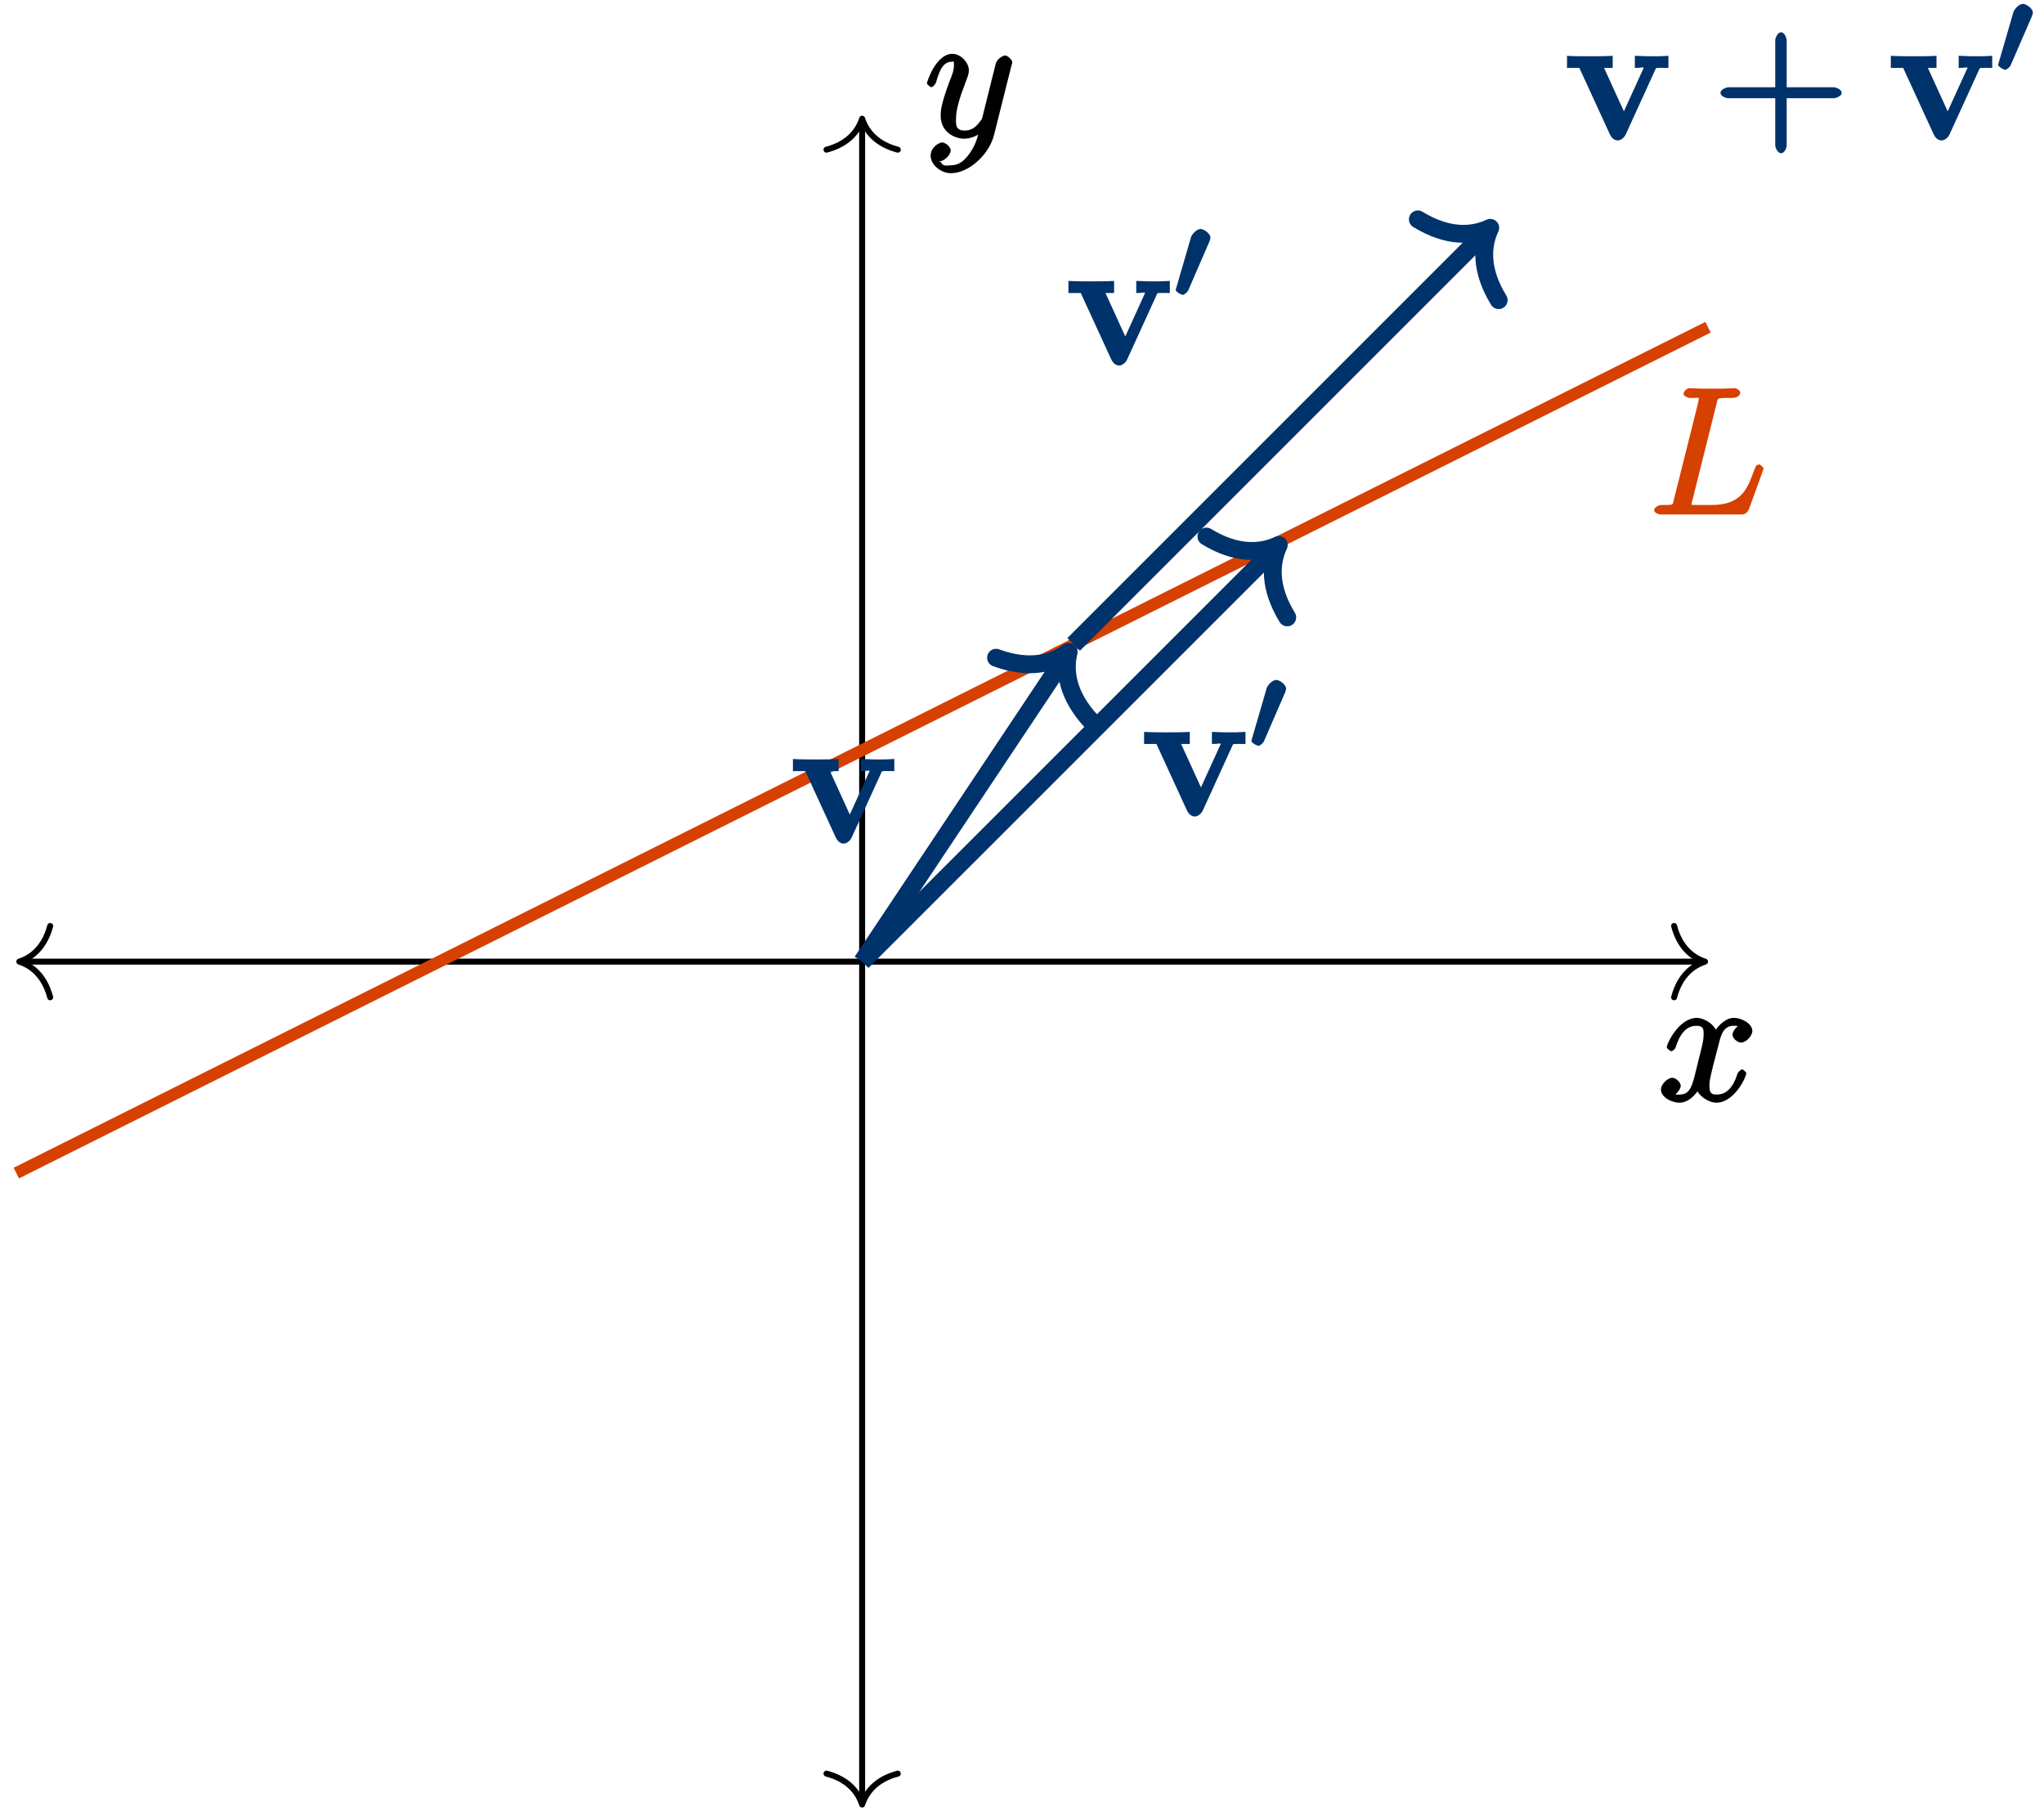 <?xml version="1.0" encoding="UTF-8"?>
<svg xmlns="http://www.w3.org/2000/svg" xmlns:xlink="http://www.w3.org/1999/xlink" width="137pt" height="122pt" viewBox="0 0 137 122" version="1.1">
<defs>
<g>
<symbol overflow="visible" id="glyph0-0">
<path style="stroke:none;" d=""/>
</symbol>
<symbol overflow="visible" id="glyph0-1">
<path style="stroke:none;" d="M 5.672 -5.172 C 5.281 -5.109 4.969 -4.656 4.969 -4.438 C 4.969 -4.141 5.359 -3.906 5.531 -3.906 C 5.891 -3.906 6.297 -4.359 6.297 -4.688 C 6.297 -5.188 5.562 -5.562 5.062 -5.562 C 4.344 -5.562 3.766 -4.703 3.656 -4.469 L 3.984 -4.469 C 3.703 -5.359 2.812 -5.562 2.594 -5.562 C 1.375 -5.562 0.562 -3.844 0.562 -3.578 C 0.562 -3.531 0.781 -3.328 0.859 -3.328 C 0.953 -3.328 1.094 -3.438 1.156 -3.578 C 1.562 -4.922 2.219 -5.031 2.562 -5.031 C 3.094 -5.031 3.031 -4.672 3.031 -4.391 C 3.031 -4.125 2.969 -3.844 2.828 -3.281 L 2.422 -1.641 C 2.234 -0.922 2.062 -0.422 1.422 -0.422 C 1.359 -0.422 1.172 -0.375 0.922 -0.531 L 0.812 -0.281 C 1.25 -0.359 1.5 -0.859 1.5 -1 C 1.5 -1.25 1.156 -1.547 0.938 -1.547 C 0.641 -1.547 0.172 -1.141 0.172 -0.75 C 0.172 -0.25 0.891 0.125 1.406 0.125 C 1.984 0.125 2.5 -0.375 2.75 -0.859 L 2.469 -0.969 C 2.672 -0.266 3.438 0.125 3.875 0.125 C 5.094 0.125 5.891 -1.594 5.891 -1.859 C 5.891 -1.906 5.688 -2.109 5.625 -2.109 C 5.516 -2.109 5.328 -1.906 5.297 -1.812 C 4.969 -0.75 4.453 -0.422 3.906 -0.422 C 3.484 -0.422 3.422 -0.578 3.422 -1.062 C 3.422 -1.328 3.469 -1.516 3.656 -2.312 L 4.078 -3.938 C 4.25 -4.656 4.5 -5.031 5.062 -5.031 C 5.078 -5.031 5.297 -5.062 5.547 -4.906 Z M 5.672 -5.172 "/>
</symbol>
<symbol overflow="visible" id="glyph0-2">
<path style="stroke:none;" d="M 3.031 1.094 C 2.703 1.547 2.359 1.906 1.766 1.906 C 1.625 1.906 1.203 2.031 1.109 1.703 C 0.906 1.641 0.969 1.641 0.984 1.641 C 1.344 1.641 1.75 1.188 1.75 0.906 C 1.75 0.641 1.359 0.375 1.188 0.375 C 0.984 0.375 0.406 0.688 0.406 1.266 C 0.406 1.875 1.094 2.438 1.766 2.438 C 2.969 2.438 4.328 1.188 4.656 -0.125 L 5.828 -4.797 C 5.844 -4.859 5.875 -4.922 5.875 -5 C 5.875 -5.172 5.562 -5.453 5.391 -5.453 C 5.281 -5.453 4.859 -5.25 4.766 -4.891 L 3.891 -1.375 C 3.828 -1.156 3.875 -1.25 3.781 -1.109 C 3.531 -0.781 3.266 -0.422 2.688 -0.422 C 2.016 -0.422 2.109 -0.922 2.109 -1.25 C 2.109 -1.922 2.438 -2.844 2.766 -3.703 C 2.891 -4.047 2.969 -4.219 2.969 -4.453 C 2.969 -4.953 2.453 -5.562 1.859 -5.562 C 0.766 -5.562 0.156 -3.688 0.156 -3.578 C 0.156 -3.531 0.375 -3.328 0.453 -3.328 C 0.562 -3.328 0.734 -3.531 0.781 -3.688 C 1.062 -4.703 1.359 -5.031 1.828 -5.031 C 1.938 -5.031 1.969 -5.172 1.969 -4.781 C 1.969 -4.469 1.844 -4.125 1.656 -3.672 C 1.078 -2.109 1.078 -1.703 1.078 -1.422 C 1.078 -0.281 2.062 0.125 2.656 0.125 C 3 0.125 3.531 -0.031 3.844 -0.344 L 3.688 -0.516 C 3.516 0.141 3.438 0.5 3.031 1.094 Z M 3.031 1.094 "/>
</symbol>
<symbol overflow="visible" id="glyph0-3">
<path style="stroke:none;" d="M 4.547 -7.391 C 4.656 -7.844 4.531 -7.812 5.578 -7.812 C 5.906 -7.812 6.141 -7.953 6.141 -8.188 C 6.141 -8.312 5.859 -8.469 5.812 -8.469 C 5.562 -8.469 5.297 -8.438 5.062 -8.438 L 3.453 -8.438 C 3.234 -8.438 2.969 -8.469 2.734 -8.469 C 2.641 -8.469 2.344 -8.312 2.344 -8.078 C 2.344 -7.953 2.625 -7.812 2.797 -7.812 C 3.531 -7.812 3.359 -7.859 3.359 -7.734 C 3.359 -7.703 3.359 -7.641 3.312 -7.453 L 1.703 -1.031 C 1.594 -0.609 1.734 -0.641 0.891 -0.641 C 0.672 -0.641 0.375 -0.484 0.375 -0.281 C 0.375 -0.141 0.625 0 0.859 0 L 6.219 0 C 6.484 0 6.641 -0.156 6.734 -0.375 L 7.656 -2.922 C 7.672 -2.969 7.703 -3.047 7.703 -3.078 C 7.703 -3.156 7.484 -3.359 7.422 -3.359 C 7.406 -3.359 7.234 -3.312 7.203 -3.266 C 7.188 -3.25 7.141 -3.125 7.047 -2.891 C 6.656 -1.844 6.281 -0.641 4.266 -0.641 L 3.125 -0.641 C 2.953 -0.641 2.922 -0.641 2.859 -0.656 C 2.719 -0.672 2.875 -0.531 2.875 -0.641 C 2.875 -0.719 2.891 -0.781 2.922 -0.891 Z M 4.547 -7.391 "/>
</symbol>
<symbol overflow="visible" id="glyph1-0">
<path style="stroke:none;" d=""/>
</symbol>
<symbol overflow="visible" id="glyph1-1">
<path style="stroke:none;" d="M 6.047 -4.656 C 6.125 -4.844 6.047 -4.797 6.938 -4.797 L 6.938 -5.609 C 6.375 -5.578 6.344 -5.578 5.859 -5.578 C 5.531 -5.578 5.516 -5.578 4.688 -5.609 L 4.688 -4.797 C 5.156 -4.797 5.266 -4.875 5.266 -4.797 C 5.266 -4.781 5.312 -4.875 5.328 -4.906 L 3.812 -1.578 L 4.094 -1.578 L 2.625 -4.797 L 3.203 -4.797 L 3.203 -5.609 C 2.797 -5.578 1.953 -5.578 1.641 -5.578 C 1.297 -5.578 0.594 -5.578 0.141 -5.609 L 0.141 -4.797 L 0.969 -4.797 L 3 -0.375 C 3.109 -0.141 3.281 0.062 3.547 0.062 C 3.734 0.062 3.969 -0.109 4.078 -0.344 Z M 6.047 -4.656 "/>
</symbol>
<symbol overflow="visible" id="glyph2-0">
<path style="stroke:none;" d=""/>
</symbol>
<symbol overflow="visible" id="glyph2-1">
<path style="stroke:none;" d="M 2.312 -3.922 C 2.344 -4.031 2.375 -4.094 2.375 -4.172 C 2.375 -4.438 1.938 -4.75 1.719 -4.75 C 1.406 -4.75 1.109 -4.328 1.078 -4.219 L 0.078 -0.781 C 0.047 -0.688 0.047 -0.656 0.047 -0.656 C 0.047 -0.578 0.281 -0.422 0.359 -0.391 C 0.516 -0.328 0.531 -0.328 0.547 -0.328 C 0.562 -0.328 0.812 -0.484 0.875 -0.609 Z M 2.312 -3.922 "/>
</symbol>
<symbol overflow="visible" id="glyph3-0">
<path style="stroke:none;" d=""/>
</symbol>
<symbol overflow="visible" id="glyph3-1">
<path style="stroke:none;" d="M 4.766 -2.766 L 8.062 -2.766 C 8.234 -2.766 8.609 -2.906 8.609 -3.125 C 8.609 -3.344 8.25 -3.5 8.062 -3.5 L 4.922 -3.5 L 4.922 -6.641 C 4.922 -6.812 4.766 -7.188 4.547 -7.188 C 4.328 -7.188 4.156 -6.828 4.156 -6.641 L 4.156 -3.5 L 1.031 -3.5 C 0.859 -3.5 0.484 -3.344 0.484 -3.125 C 0.484 -2.906 0.844 -2.766 1.031 -2.766 L 4.156 -2.766 L 4.156 0.391 C 4.156 0.562 4.328 0.922 4.547 0.922 C 4.766 0.922 4.922 0.578 4.922 0.391 L 4.922 -2.766 Z M 4.766 -2.766 "/>
</symbol>
</g>
</defs>
<g id="surface1">
<path style="fill:none;stroke-width:0.399;stroke-linecap:butt;stroke-linejoin:miter;stroke:rgb(0%,0%,0%);stroke-opacity:1;stroke-miterlimit:10;" d="M -56.294 -0 L 56.296 -0 " transform="matrix(1,0,0,-1,57.786,64.453)"/>
<path style="fill:none;stroke-width:0.399;stroke-linecap:round;stroke-linejoin:round;stroke:rgb(0%,0%,0%);stroke-opacity:1;stroke-miterlimit:10;" d="M -2.072 2.391 C -1.693 0.957 -0.849 0.277 -0.001 0 C -0.849 -0.277 -1.693 -0.957 -2.072 -2.39 " transform="matrix(-1,0,0,1,1.292,64.453)"/>
<path style="fill:none;stroke-width:0.399;stroke-linecap:round;stroke-linejoin:round;stroke:rgb(0%,0%,0%);stroke-opacity:1;stroke-miterlimit:10;" d="M -2.073 2.39 C -1.694 0.957 -0.851 0.277 0.001 -0 C -0.851 -0.277 -1.694 -0.957 -2.073 -2.391 " transform="matrix(1,0,0,-1,114.28,64.453)"/>
<g style="fill:rgb(0%,0%,0%);fill-opacity:1;">
  <use xlink:href="#glyph0-1" x="111.154" y="73.784"/>
</g>
<path style="fill:none;stroke-width:0.399;stroke-linecap:butt;stroke-linejoin:miter;stroke:rgb(0%,0%,0%);stroke-opacity:1;stroke-miterlimit:10;" d="M -0.001 -56.297 L -0.001 56.297 " transform="matrix(1,0,0,-1,57.786,64.453)"/>
<path style="fill:none;stroke-width:0.399;stroke-linecap:round;stroke-linejoin:round;stroke:rgb(0%,0%,0%);stroke-opacity:1;stroke-miterlimit:10;" d="M -2.072 2.39 C -1.693 0.956 -0.85 0.28 0.002 -0.001 C -0.85 -0.278 -1.693 -0.958 -2.072 -2.391 " transform="matrix(0,1,1,0,57.786,120.947)"/>
<path style="fill:none;stroke-width:0.399;stroke-linecap:round;stroke-linejoin:round;stroke:rgb(0%,0%,0%);stroke-opacity:1;stroke-miterlimit:10;" d="M -2.073 2.391 C -1.694 0.958 -0.85 0.278 0.002 0.001 C -0.85 -0.28 -1.694 -0.956 -2.073 -2.39 " transform="matrix(0,-1,-1,0,57.786,7.959)"/>
<g style="fill:rgb(0%,0%,0%);fill-opacity:1;">
  <use xlink:href="#glyph0-2" x="61.97" y="9.171"/>
</g>
<path style="fill:none;stroke-width:0.797;stroke-linecap:butt;stroke-linejoin:miter;stroke:rgb(83.899%,25.099%,0%);stroke-opacity:1;stroke-miterlimit:10;" d="M -56.692 -14.172 L 56.694 42.519 " transform="matrix(1,0,0,-1,57.786,64.453)"/>
<g style="fill:rgb(83.899%,25.099%,0%);fill-opacity:1;">
  <use xlink:href="#glyph0-3" x="110.497" y="34.485"/>
</g>
<path style="fill:none;stroke-width:1.196;stroke-linecap:butt;stroke-linejoin:miter;stroke:rgb(0%,19.6%,42%);stroke-opacity:1;stroke-miterlimit:10;" d="M -0.001 -0 L 13.511 20.265 " transform="matrix(1,0,0,-1,57.786,64.453)"/>
<path style="fill:none;stroke-width:1.196;stroke-linecap:round;stroke-linejoin:round;stroke:rgb(0%,19.6%,42%);stroke-opacity:1;stroke-miterlimit:10;" d="M -3.029 3.83 C -2.474 1.533 -1.243 0.447 -0 -0.002 C -1.242 -0.449 -2.476 -1.535 -3.029 -3.833 " transform="matrix(0.555,-0.832,-0.832,-0.555,71.628,43.69)"/>
<g style="fill:rgb(0%,19.6%,42%);fill-opacity:1;">
  <use xlink:href="#glyph1-1" x="53.005" y="56.48"/>
</g>
<path style="fill:none;stroke-width:1.196;stroke-linecap:butt;stroke-linejoin:miter;stroke:rgb(0%,19.6%,42%);stroke-opacity:1;stroke-miterlimit:10;" d="M -0.001 -0 L 27.503 27.5 " transform="matrix(1,0,0,-1,57.786,64.453)"/>
<path style="fill:none;stroke-width:1.196;stroke-linecap:round;stroke-linejoin:round;stroke:rgb(0%,19.6%,42%);stroke-opacity:1;stroke-miterlimit:10;" d="M -3.028 3.832 C -2.476 1.534 -1.241 0.448 0.002 0.001 C -1.241 -0.447 -2.476 -1.532 -3.028 -3.831 " transform="matrix(0.707,-0.707,-0.707,-0.707,85.71,36.529)"/>
<g style="fill:rgb(0%,19.6%,42%);fill-opacity:1;">
  <use xlink:href="#glyph1-1" x="76.542" y="54.663"/>
</g>
<g style="fill:rgb(0%,19.6%,42%);fill-opacity:1;">
  <use xlink:href="#glyph2-1" x="83.827" y="50.324"/>
</g>
<path style="fill:none;stroke-width:1.196;stroke-linecap:butt;stroke-linejoin:miter;stroke:rgb(0%,19.6%,42%);stroke-opacity:1;stroke-miterlimit:10;" d="M 14.175 21.262 L 41.675 48.762 " transform="matrix(1,0,0,-1,57.786,64.453)"/>
<path style="fill:none;stroke-width:1.196;stroke-linecap:round;stroke-linejoin:round;stroke:rgb(0%,19.6%,42%);stroke-opacity:1;stroke-miterlimit:10;" d="M -3.031 3.831 C -2.476 1.53 -1.244 0.447 -0.001 -0 C -1.244 -0.448 -2.476 -1.53 -3.028 -3.828 " transform="matrix(0.707,-0.707,-0.707,-0.707,99.884,15.269)"/>
<g style="fill:rgb(0%,19.6%,42%);fill-opacity:1;">
  <use xlink:href="#glyph1-1" x="71.47" y="24.437"/>
</g>
<g style="fill:rgb(0%,19.6%,42%);fill-opacity:1;">
  <use xlink:href="#glyph2-1" x="78.755" y="20.098"/>
</g>
<g style="fill:rgb(0%,19.6%,42%);fill-opacity:1;">
  <use xlink:href="#glyph1-1" x="104.889" y="9.35"/>
</g>
<g style="fill:rgb(0%,19.6%,42%);fill-opacity:1;">
  <use xlink:href="#glyph3-1" x="114.831" y="9.35"/>
</g>
<g style="fill:rgb(0%,19.6%,42%);fill-opacity:1;">
  <use xlink:href="#glyph1-1" x="126.592" y="9.35"/>
</g>
<g style="fill:rgb(0%,19.6%,42%);fill-opacity:1;">
  <use xlink:href="#glyph2-1" x="133.878" y="5.011"/>
</g>
</g>
</svg>
